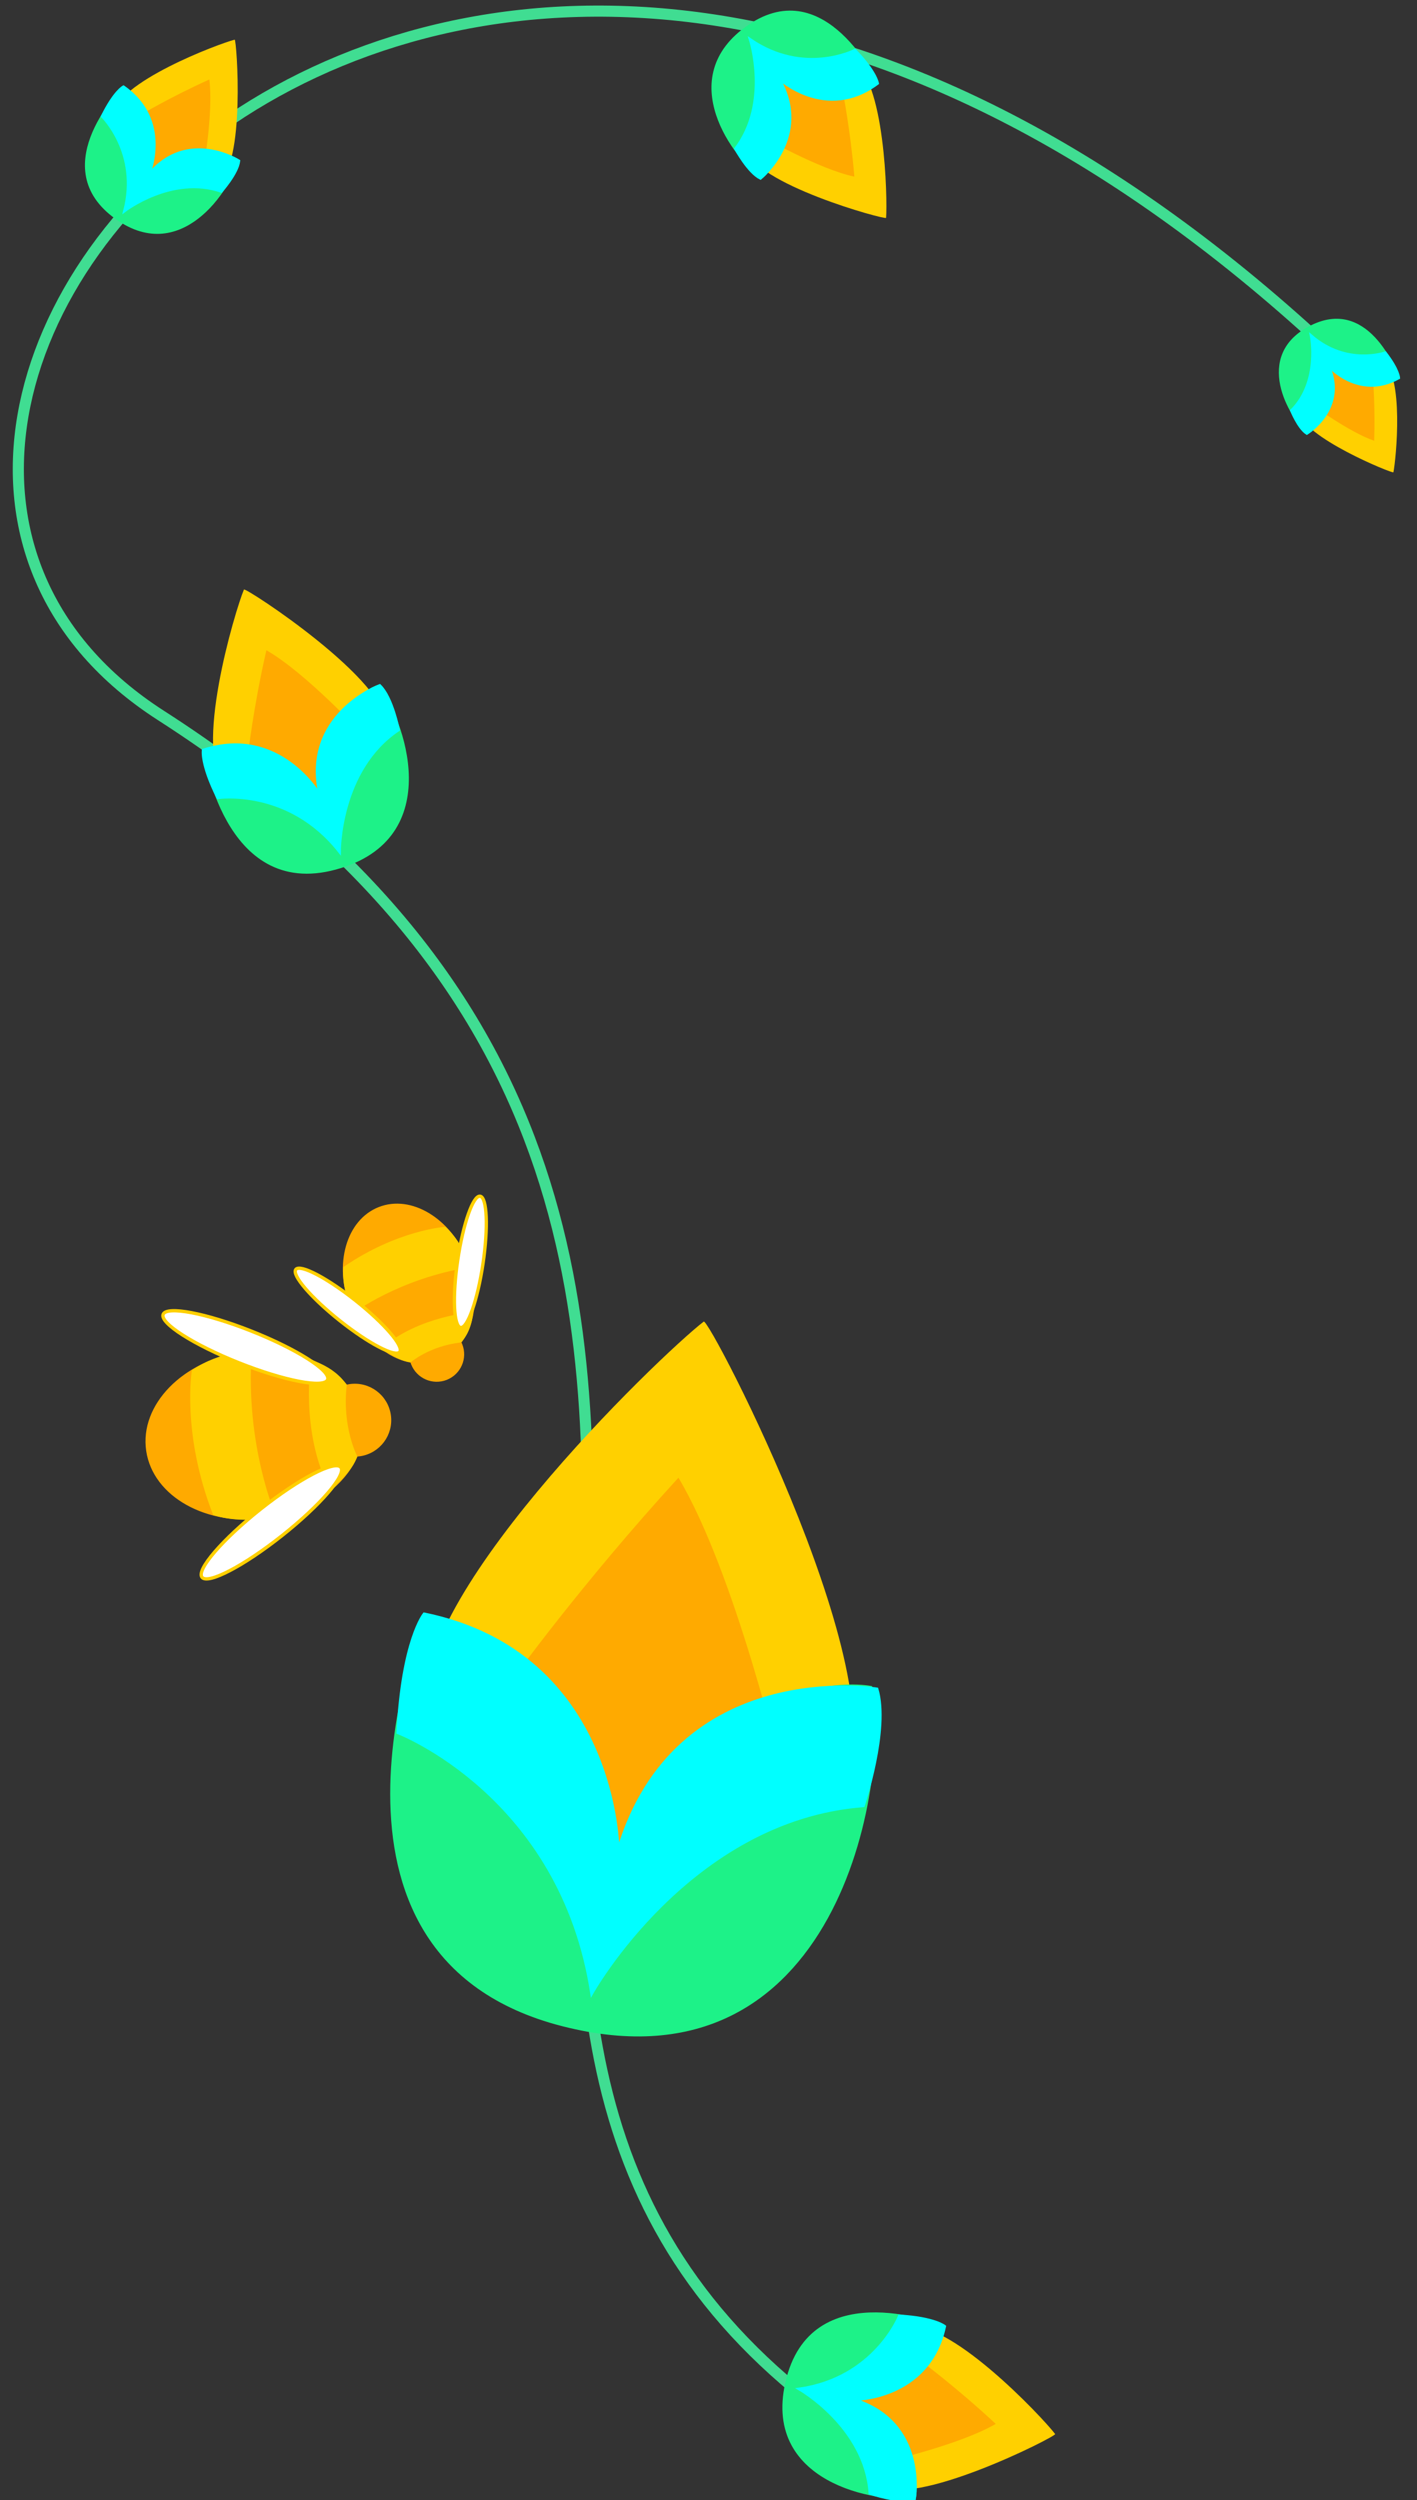 <?xml version="1.0" encoding="utf-8"?>
<!DOCTYPE svg PUBLIC "-//W3C//DTD SVG 1.1//EN" "http://www.w3.org/Graphics/SVG/1.1/DTD/svg11.dtd">
<svg version="1.1" xmlns="http://www.w3.org/2000/svg" xmlns:xlink="http://www.w3.org/1999/xlink" x="0px" y="0px"
	 width="1274.638px" height="2248.024px" viewBox="0 0 1274.638 2248.024" enable-background="new 0 0 1274.638 2248.024"
	 xml:space="preserve">
<rect x="0" y="0" width="1274.638" height="2248.024" fill="#333333" stroke="none"/>
<g id="Comments">
	<g id="lines">
		<path fill="none" stroke="#40DD92" stroke-width="10" stroke-miterlimit="10" d="M528.898,1480.225
			c-9.82,250.592-30.254,488.747,186.843,668.364"/>
		<path fill="none" stroke="#40DD92" stroke-width="10" stroke-miterlimit="10" d="M1200.685,319.277
			c-792-744-1477.116,53.448-1056,324c389.783,250.422,392.464,553.847,381.214,840.948"/>
	</g>
	<g id="patel-6">
		<g>
			<path fill="#FFD000" d="M949.154,2188.653c-11.503-15.192-97.756-106.602-134.745-95.593
				c-58.765,17.491-73.408,103.738-23.958,141.105C820.238,2256.675,950.64,2190.616,949.154,2188.653z"/>
			<path fill="#FFAA00" d="M827.172,2122.056c-1.818-1.993-5.662-2.701-8.279-3.356l-51.098-21.38
				c-4.396-1.1-9.051,0.042-12.438,3.052l-38.042,33.803c-3.801,3.378-5.421,8.581-4.21,13.52l10.838,44.164
				c1.212,4.938,5.057,8.801,9.99,10.035l51.778,12.956c2.99,0.748,6.145,0.467,8.955-0.797c0,0,68.221-15.363,101.021-34.542
				C859.746,2146.013,827.172,2122.056,827.172,2122.056z"/>
			<path fill="#1DF288" stroke="#1DF288" stroke-width="1.2" stroke-miterlimit="10" d="M849.492,2092.182
				c0,0-116.554-48.19-141.409,45.997c-24.855,94.187,82.528,112.789,115.311,106.951c0,0,11.508-50.293-65.636-90.867
				C757.758,2154.262,828.745,2150.164,849.492,2092.182z"/>
			<path fill="#00FFFF" stroke="#00FFFF" stroke-width="2.5" stroke-miterlimit="10" d="M849.756,2091.835
				c0,0-8.914-7.519-40.683-9.392c0,0-21.961,55.954-90.098,65.708c0,0,59.555,33.843,63.613,93.816c0,0,26.177,9.057,40.031,5.023
				c0,0,11.792-68.959-54.575-89.321C768.044,2157.668,835.591,2157.953,849.756,2091.835z"/>
		</g>
	</g>
	<g id="patel-5">
		<g>
			<path fill="#FFD000" d="M633.007,1188.355c-39.553,30.507-277.145,258.737-247.421,355.438
				c47.224,153.63,273.64,189.993,370.433,59.498C814.326,1524.684,638.118,1184.413,633.007,1188.355z"/>
			<path fill="#FFAA00" d="M461.292,1509.658c-5.181,4.813-6.949,14.905-8.604,21.781L397.84,1665.88
				c-2.78,11.548,0.323,23.723,8.291,32.531l89.497,98.928c8.943,9.885,22.62,14.01,35.537,10.718l115.512-29.442
				c12.916-3.292,22.951-13.461,26.071-26.421l32.749-136.025c1.891-7.854,1.081-16.117-2.3-23.456
				c0,0-41.867-178.466-92.908-263.993C523.327,1423.713,461.292,1509.658,461.292,1509.658z"/>
			<g>
				<path fill="#1DF288" stroke="#1DF288" stroke-width="1.2" stroke-miterlimit="10" d="M382.463,1451.851
					c0,0-123.591,306.646,123.878,369.594s293.717-218.965,277.647-304.761c0,0-132.101-28.989-236.651,174.175
					C547.336,1690.858,534.934,1504.879,382.463,1451.851z"/>
				<path fill="#00FFFF" stroke="#00FFFF" stroke-width="2.5" stroke-miterlimit="10" d="M381.548,1451.166
					c0,0-19.502,23.541-23.668,106.861c0,0,147.184,56.257,174.344,234.633c0,0,87.318-156.901,244.428-168.94
					c0,0,23.128-68.828,12.229-105.049c0,0-181.035-29.298-232.856,145.143C556.025,1663.814,555.192,1486.75,381.548,1451.166z"/>
			</g>
		</g>
	</g>
	<g id="patel-4">
		<g>
			<path fill="#FFD000" d="M219.438,530.095c-7.948,18.85-46.621,148.115-16.526,176.592
				c47.812,45.242,135.854,12.549,144.044-53.485C351.89,613.423,220.465,527.659,219.438,530.095z"/>
			<path fill="#FFAA00" d="M223.015,679.253c-0.876,2.76,0.529,6.714,1.325,9.499l7.557,58.983c1.338,4.677,4.899,8.391,9.515,9.924
				l51.85,17.218c5.181,1.72,10.888,0.433,14.829-3.345l35.24-33.787c3.94-3.778,5.467-9.426,3.966-14.675l-15.754-55.092
				c-0.91-3.181-2.864-5.963-5.549-7.897c0,0-50.91-55.175-86.35-75.371C227.799,636.108,223.015,679.253,223.015,679.253z"/>
			<path fill="#1DF288" stroke="#1DF288" stroke-width="1.2" stroke-miterlimit="10" d="M183.259,674.542
				c0,0,17.776,134.23,118.683,106.769c100.907-27.461,60.548-137.279,37.52-164.622c0,0-52.935,16.303-49.237,109.806
				C290.224,726.494,248.303,662.7,183.259,674.542z"/>
			<path fill="#00FFFF" stroke="#00FFFF" stroke-width="2.5" stroke-miterlimit="10" d="M182.795,674.482
				c0,0-2.205,12.324,13.111,42.865c0,0,63.81-9.625,109.459,48.484c0,0-0.512-73.537,53.065-109.508
				c0,0-5.634-29.198-16.823-39.912c0,0-70.441,26.06-53.739,98.692C287.868,715.102,251.868,652.153,182.795,674.482z"/>
		</g>
	</g>
	<g id="patel-3">
		<g>
			<path fill="#FFD000" d="M211.083,35.667C196.63,39.365,104.503,73.922,101.24,103.96c-5.185,47.721,52.634,84.431,94.595,60.061
				C221.112,149.341,212.95,35.189,211.083,35.667z"/>
			<path fill="#FFAA00" d="M126.039,103.534c-1.99,0.709-3.666,3.269-4.932,4.959l-30.92,30.405
				c-2.126,2.84-2.712,6.546-1.567,9.903l12.871,37.706c1.286,3.768,4.551,6.514,8.483,7.136l35.165,5.562
				c3.932,0.622,7.886-0.983,10.272-4.17l25.045-33.449c1.446-1.931,2.2-4.294,2.139-6.706c0,0,9.587-53.902,5.684-83.391
				C153.205,87.282,126.039,103.534,126.039,103.534z"/>
			<path fill="#1DF288" stroke="#1DF288" stroke-width="1.2" stroke-miterlimit="10" d="M111.239,78.368
				c0,0-70.112,69.529-9.657,116.017s106.43-25.388,112.152-50.822c0,0-32.816-23.55-85.486,19.839
				C128.248,163.402,146.805,110.918,111.239,78.368z"/>
			<path fill="#00FFFF" stroke="#00FFFF" stroke-width="2.5" stroke-miterlimit="10" d="M111.069,78.072
				c0,0-8.13,4.155-19.11,26.521c0,0,33.734,32.812,20.123,84.952c0,0,42.48-32.733,87.001-17.484c0,0,14.471-16.151,15.758-27.374
				c0,0-46.204-29.413-81.017,12.323C133.825,157.009,154.503,108.337,111.069,78.072z"/>
		</g>
	</g>
	<g id="patel-2">
		<g>
			<path fill="#FFD000" d="M797.062,195.888c1.378-16.595-1.079-126.358-30.672-140.693c-47.015-22.775-105.275,24.939-95.318,78.062
				C677.069,165.258,796.884,198.033,797.062,195.888z"/>
			<path fill="#FFAA00" d="M757.962,81.523c-0.014-2.357-2.037-5.055-3.316-7.004l-20.084-43.658
				c-2.148-3.274-5.734-5.236-9.581-5.244l-43.214-0.087c-4.318-0.009-8.298,2.442-10.34,6.366l-18.266,35.097
				c-2.042,3.925-1.812,8.679,0.598,12.353l25.301,38.561c1.461,2.227,3.611,3.878,6.103,4.689c0,0,51.771,29.662,83.365,36.234
				C764.894,116.087,757.962,81.523,757.962,81.523z"/>
			<path fill="#1DF288" stroke="#1DF288" stroke-width="1.2" stroke-miterlimit="10" d="M789.023,75.028
				c0,0-46.14-99.208-115.356-52.257s-12.045,121.534,11.956,136.795c0,0,35.847-26.096,10.241-97.418
				C695.864,62.148,742.977,100.763,789.023,75.028z"/>
			<path fill="#00FFFF" stroke="#00FFFF" stroke-width="2.5" stroke-miterlimit="10" d="M789.387,74.955
				c0,0-1.349-10.087-20.327-29.785c0,0-45.659,23.707-94.189-9.563c0,0,18.335,56.703-13.194,98.163c0,0,11.366,21.13,22.4,26.557
				c0,0,46.636-38.1,16.341-89.976C700.417,70.352,742.869,109.824,789.387,74.955z"/>
		</g>
	</g>
	<g id="patel-1">
		<g>
			<path fill="#FFD000" d="M1253.409,424.7c2.392-11.43,9.93-88.079-10.044-100.743c-31.732-20.121-77.485,7.819-74.856,45.71
				C1170.094,392.492,1253.1,426.177,1253.409,424.7z"/>
			<path fill="#FFAA00" d="M1235.101,341.524c0.189-1.642-1.03-3.704-1.781-5.177l-10.681-32.22c-1.26-2.474-3.662-4.166-6.416-4.52
				l-30.932-3.979c-3.091-0.398-6.148,0.948-7.943,3.495l-16.05,22.781c-1.795,2.547-2.033,5.879-0.618,8.655l14.848,29.144
				c0.857,1.683,2.257,3.028,3.972,3.818c0,0,34.554,25.348,56.617,32.789C1237.137,366.219,1235.101,341.524,1235.101,341.524z"/>
			<path fill="#1DF288" stroke="#1DF288" stroke-width="1.2" stroke-miterlimit="10" d="M1257.89,339.818
				c0,0-24.631-73.26-78.164-46.845c-53.532,26.415-18.917,83.53-3.026,96.332c0,0,27.875-14.92,15.583-66.902
				C1192.283,322.403,1222.743,353.562,1257.89,339.818z"/>
			<path fill="#00FFFF" stroke="#00FFFF" stroke-width="2.5" stroke-miterlimit="10" d="M1258.157,339.8
				c0,0-0.112-7.146-12.031-22.582c0,0-34.698,12.367-66.625-15.199c0,0,8.325,41.144-17.76,67.153c0,0,6.348,15.743,13.788,20.522
				c0,0,36.616-22.3,19.32-61.167C1194.848,328.528,1221.899,359.861,1258.157,339.8z"/>
		</g>
		<!-- <animateTransform 
			attributeName="transform" 
			attributeType="XML"
			type="scale" 
			from="0 0" 
			to="1 1"
			begin="1s" 
			dur="2s" 
			fill="freeze" 
			repeatCount="indefinite" /> -->
	</g>
	<g id="bee-1">
		<g>
			<path fill="#FFAA00" stroke="#FFAA00" stroke-miterlimit="10" d="M420.085,1133.565c-14.879-37.74-50.366-59.098-79.258-47.708
				c-28.899,11.394-40.264,51.223-25.385,88.963c10.745,27.255,32.238,45.972,54.233,49.966c0.186,0.617,0.406,1.238,0.647,1.85
				c4.9,12.428,18.946,18.536,31.381,13.634c12.428-4.9,18.534-18.953,13.634-31.381c-0.241-0.612-0.504-1.216-0.79-1.794
				C427.89,1189.161,430.83,1160.82,420.085,1133.565z"/>
			<path fill="#FFD000" d="M369.675,1224.786c0,0,16.61-14.397,44.872-17.691c0,0,9.549-8.266,11.056-27.263
				c0,0-48.799,3.29-82.622,32.573C342.982,1212.406,359.54,1224.771,369.675,1224.786z"/>
			<path fill="#FFD000" d="M317.769,1180.723c0,0,41.323-31.096,104.443-41.176c0,0-3.661-19.883-21.622-36.407
				c0,0-43.027,2.737-91.662,36.137C308.929,1139.277,306.205,1157.593,317.769,1180.723z"/>
			
			<ellipse transform="matrix(0.622 -0.783 0.783 0.622 -804.781 690.077)" fill="#FFFFFF" stroke="#FFD000" stroke-width="3" stroke-miterlimit="10" cx="312.683" cy="1178.969" rx="11.478" ry="59.686"/>
		
			<ellipse transform="matrix(-0.989 -0.147 0.147 -0.989 675.361 2318.8)" fill="#FFFFFF" stroke="#FFD000" stroke-width="3" stroke-miterlimit="10" cx="423.669" cy="1134.355" rx="11.478" ry="59.686"/>
		</g>
		<animateTransform
			attributeName="transform"
			attributeType="XML"
			type="translate"
			values="0,0; -35,-25; 40,-25; 32,20; -35,0; 0,0;"
			begin="0.5"
			dur="4s"
			repeatCount="indefinite"
		/>
	</g>
	<g id="bee-2">
		<g>
			<path fill="#FFAA00" stroke="#FFAA00" stroke-miterlimit="10" d="M218.045,1216.026c-53.547,7.869-92.071,47.485-86.047,88.478
				c6.025,41.004,54.317,67.862,107.864,59.994c38.671-5.683,69.513-27.92,81.381-55.282c0.859-0.054,1.732-0.151,2.6-0.279
				c17.634-2.591,29.834-18.984,27.242-36.627c-2.591-17.634-18.993-29.833-36.627-27.242c-0.869,0.128-1.733,0.286-2.571,0.481
				C292.641,1222.769,256.716,1210.343,218.045,1216.026z"/>
			<path fill="#FFD000" d="M321.244,1309.216c0,0-13.66-25.95-9.356-63.667c0,0-7.839-14.916-32.06-22.642
				c0,0-10.545,64.395,17.226,117.227C297.054,1340.134,318.146,1322.379,321.244,1309.216z"/>
			<path fill="#FFD000" d="M248.238,1363.267c0,0-27.848-63.127-21.776-148.188c0,0-26.941-1.282-53.863,17.033
				c0,0-9.511,56.729,19.111,130.053C191.71,1362.166,214.678,1371.266,248.238,1363.267z"/>
			
			<ellipse transform="matrix(-0.621 -0.784 0.784 -0.621 -677.644 2410.805)" fill="#FFFFFF" stroke="#FFD000" stroke-width="3" stroke-miterlimit="10" cx="244.415" cy="1369.343" rx="15.313" ry="79.63"/>
		
			<ellipse transform="matrix(-0.369 0.929 -0.929 -0.369 1427.564 1453.784)" fill="#FFFFFF" stroke="#FFD000" stroke-width="3" stroke-miterlimit="10" cx="220.161" cy="1211.61" rx="15.313" ry="79.63"/>
		</g>
		<animateTransform
			attributeName="transform"
			attributeType="XML"
			type="translate"
			values="0,0; -20,25; 25,20; 45,30; 25,10; 0,0;"
			begin="0"
			dur="4.5s"
			repeatCount="indefinite"
		/>
	</g>
</g>
</svg>
